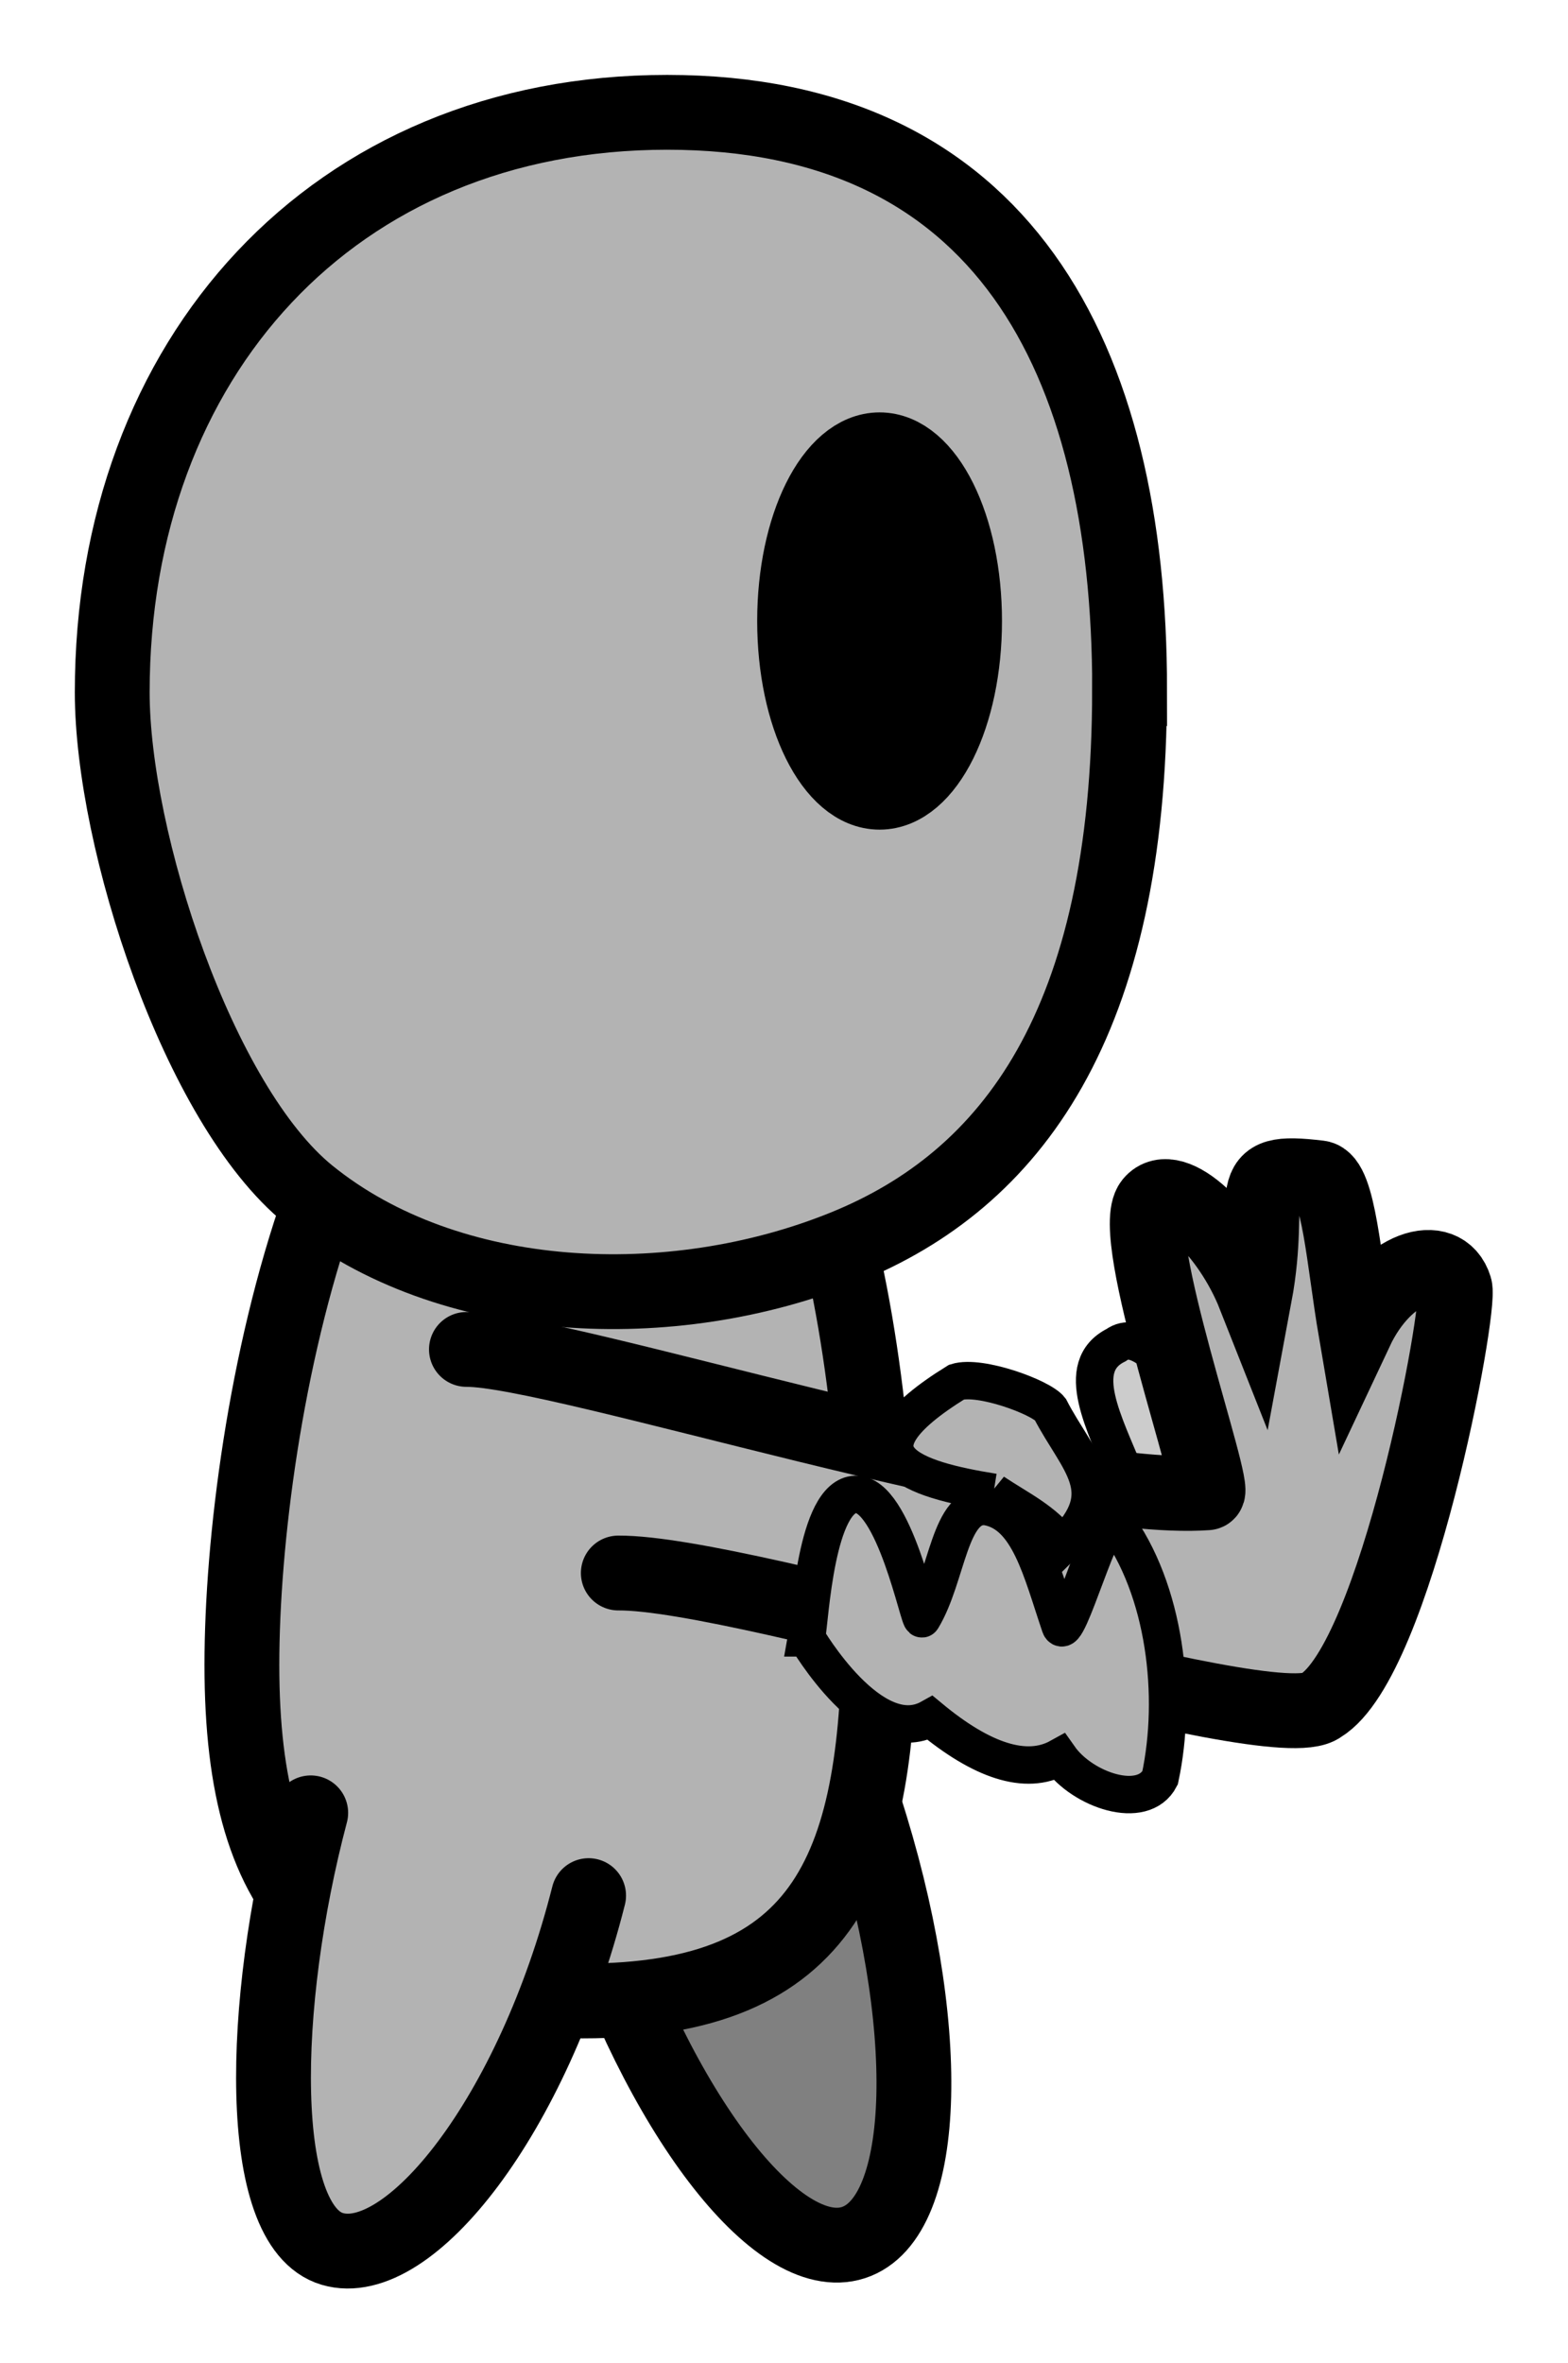 <?xml version="1.0" encoding="UTF-8" standalone="no"?>
<!-- Created with Inkscape (http://www.inkscape.org/) -->

<svg
   xmlns:dc="http://purl.org/dc/elements/1.1/"
   xmlns:cc="http://creativecommons.org/ns#"
   xmlns:rdf="http://www.w3.org/1999/02/22-rdf-syntax-ns#"
   xmlns:svg="http://www.w3.org/2000/svg"
   xmlns="http://www.w3.org/2000/svg"
   xmlns:sodipodi="http://sodipodi.sourceforge.net/DTD/sodipodi-0.dtd"
   xmlns:inkscape="http://www.inkscape.org/namespaces/inkscape"
   width="20.957mm"
   height="31.582mm"
   viewBox="0 0 20.957 31.582"
   version="1.1"
   id="svg8"
   inkscape:version="0.92.3 (d244b95, 2018-08-02)"
   sodipodi:docname="character.svg">
  <defs
     id="defs2" />
  <sodipodi:namedview
     id="base"
     pagecolor="#ffffff"
     bordercolor="#666666"
     borderopacity="1.0"
     inkscape:pageopacity="0.0"
     inkscape:pageshadow="2"
     inkscape:zoom="1.4142136"
     inkscape:cx="15.956858"
     inkscape:cy="84.636272"
     inkscape:document-units="mm"
     inkscape:current-layer="layer1"
     showgrid="false"
     fit-margin-top="1"
     fit-margin-left="1"
     fit-margin-right="1"
     fit-margin-bottom="1"
     inkscape:window-width="1299"
     inkscape:window-height="704"
     inkscape:window-x="67"
     inkscape:window-y="27"
     inkscape:window-maximized="1"
     showguides="false" />
  <g
     inkscape:label="Camada 1"
     inkscape:groupmode="layer"
     id="layer1"
     transform="translate(-25.027,-43.665)">
    <path
       sodipodi:nodetypes="csc"
       inkscape:connector-curvature="0"
       id="path843"
       d="m 36.58,67.802 c 0.937,2.891 0.871,5.502 -0.147,5.832 -1.018,0.33 -2.603,-1.746 -3.54,-4.637"
       style="fill:#808080;fill-opacity:1;stroke:#000000;stroke-width:1;stroke-miterlimit:4;stroke-dasharray:none;stroke-opacity:1" />
    <path
       style="fill:#b3b3b3;fill-opacity:1;stroke:#000000;stroke-width:1;stroke-miterlimit:4;stroke-dasharray:none;stroke-opacity:1"
       d="m 36.78,65.318 c 0,3.284 -0.678,5.087 -3.962,5.087 -3.284,0 -4.558,-1.207 -4.558,-4.492 0,-3.284 1.253,-9.855 4.538,-9.855 3.284,0 3.983,5.975 3.983,9.26 z"
       id="path830"
       inkscape:connector-curvature="0"
       sodipodi:nodetypes="sssss" />
    <path
       style="fill:#cccccc;stroke:#000000;stroke-width:0.5;stroke-linecap:butt;stroke-linejoin:miter;stroke-miterlimit:4;stroke-dasharray:none;stroke-opacity:1"
       d="m 40.075,63.394 c -0.282,-0.702 -0.708,-1.465 -0.132,-1.753 0.287,-0.207 0.573,0.22 0.86,0.331 l 0.24,1.397 z"
       id="path1805"
       inkscape:connector-curvature="0"
       sodipodi:nodetypes="ccccc" />
    <path
       style="fill:#b3b3b3;fill-opacity:1;stroke:#000000;stroke-width:1;stroke-linecap:round;stroke-miterlimit:4;stroke-dasharray:none;stroke-opacity:1"
       d="m 31.261,61.698 c 1.225,-0.007 7.651,2.076 9.899,1.916 0.151,-0.011 -1.081,-3.459 -0.74,-3.873 0.28,-0.34 1.039,0.383 1.376,1.236 0.261,-1.403 -0.23,-1.703 0.862,-1.572 0.261,0.031 0.331,1.113 0.489,2.042 0.405,-0.862 1.17,-1.085 1.325,-0.574 0.086,0.281 -0.788,4.972 -1.793,5.585 -0.627,0.486 -7.653,-1.782 -9.388,-1.772"
       id="path845"
       inkscape:connector-curvature="0"
       sodipodi:nodetypes="csscscscc"
       inkscape:transform-center-x="-2.919898"
       inkscape:transform-center-y="0.19267415" />
    <path
       style="fill:#b3b3b3;fill-opacity:1;stroke:#000000;stroke-width:1;stroke-miterlimit:4;stroke-dasharray:none;stroke-opacity:1"
       d="m 40.124,52.883 c 0,4.465 -1.582,6.548 -3.809,7.45 -2.309,0.935 -5.291,0.811 -7.16,-0.703 -1.481,-1.2 -2.628,-4.739 -2.628,-6.713 0,-4.465 2.952,-7.751 7.417,-7.751 4.465,0 6.181,3.252 6.181,7.717 z"
       id="path828"
       inkscape:connector-curvature="0"
       sodipodi:nodetypes="ssssss" />
    <path
       style="fill:#b3b3b3;fill-opacity:1;stroke:#000000;stroke-width:1;stroke-linecap:round;stroke-miterlimit:4;stroke-dasharray:none;stroke-opacity:1"
       d="m 32.894,68.997 c -0.745,2.946 -2.402,5.026 -3.427,4.721 -1.026,-0.305 -0.963,-3.276 -0.287,-5.827"
       id="path832"
       inkscape:connector-curvature="0"
       sodipodi:nodetypes="csc" />
    <ellipse
       style="fill:#000000;fill-opacity:1;stroke:#000000;stroke-width:1;stroke-miterlimit:4;stroke-dasharray:none;stroke-opacity:1"
       id="path840"
       cx="36.783"
       cy="51.964"
       rx="1.136"
       ry="2.288" />
    <path
       style="fill:#b3b3b3;stroke:#000000;stroke-width:0.5;stroke-linecap:butt;stroke-linejoin:miter;stroke-miterlimit:4;stroke-dasharray:none;stroke-opacity:1"
       d="m 35.807,65.553 c 0.047,-0.257 0.124,-1.902 0.655,-1.918 0.516,-0.015 0.853,1.722 0.889,1.662 0.343,-0.566 0.361,-1.554 0.865,-1.498 0.562,0.095 0.731,0.861 0.98,1.594 0.09,0.266 0.578,-1.6 0.735,-1.389 0.672,0.907 0.834,2.328 0.601,3.42 -0.228,0.442 -1.038,0.162 -1.346,-0.276 -0.448,0.248 -1.04,0.044 -1.725,-0.524 -0.777,0.435 -1.653,-1.071 -1.653,-1.071 z"
       id="path1801"
       inkscape:connector-curvature="0"
       sodipodi:nodetypes="csscsscccc" />
    <path
       style="fill:#b3b3b3;stroke:#000000;stroke-width:0.5;stroke-linecap:butt;stroke-linejoin:miter;stroke-miterlimit:4;stroke-dasharray:none;stroke-opacity:1"
       d="m 38.307,63.607 c 0.362,0.24 0.661,0.372 0.922,0.707 0.738,-0.721 0.202,-1.107 -0.166,-1.818 -0.122,-0.158 -0.937,-0.459 -1.25,-0.362 -1.596,0.988 -0.577,1.302 0.494,1.473 z"
       id="path1803"
       inkscape:connector-curvature="0"
       sodipodi:nodetypes="ccccc" />
  </g>
</svg>
